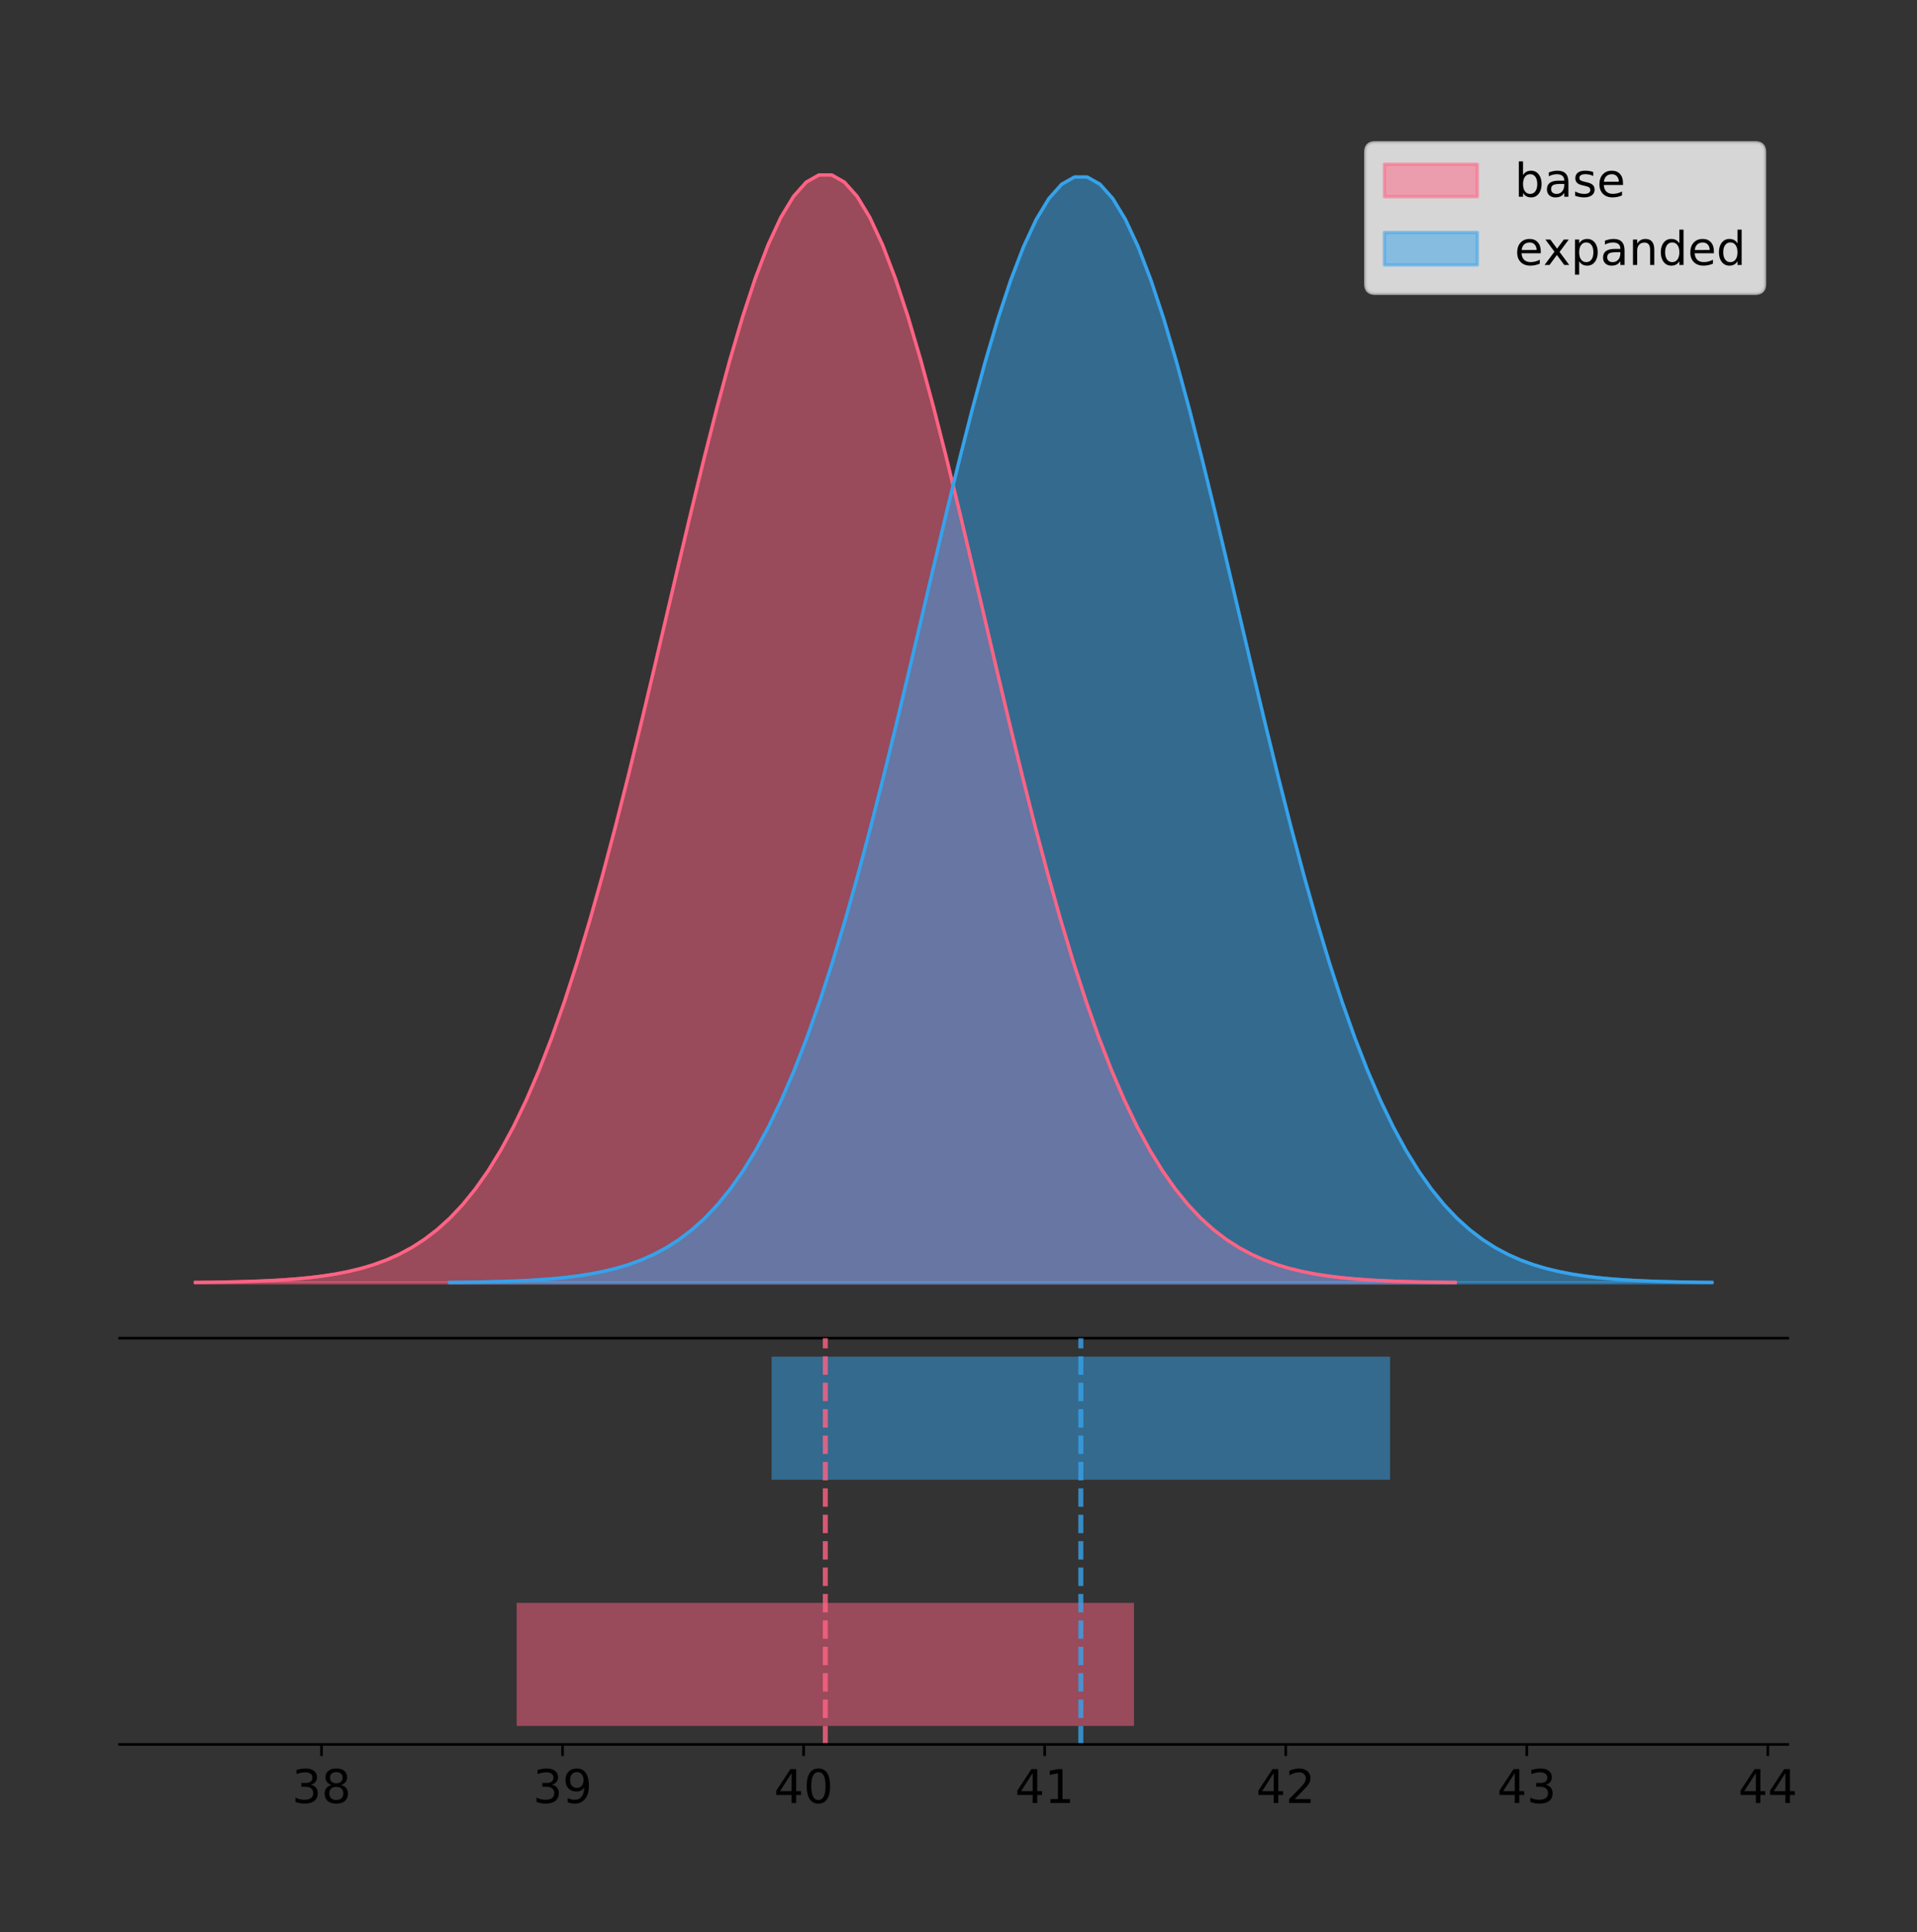 <?xml version="1.0" encoding="utf-8" standalone="no"?>
<!DOCTYPE svg PUBLIC "-//W3C//DTD SVG 1.1//EN"
  "http://www.w3.org/Graphics/SVG/1.1/DTD/svg11.dtd">
<!-- Created with matplotlib (https://matplotlib.org/) -->
<svg height="581.789pt" version="1.1" viewBox="0 0 577.109 581.789" width="577.109pt" xmlns="http://www.w3.org/2000/svg" xmlns:xlink="http://www.w3.org/1999/xlink">
 <rect x="0" y="0" width="577.109" height="581.789" fill="#333333" stroke="none"/>
 <defs>
  <style type="text/css">
*{stroke-linecap:butt;stroke-linejoin:round;}
  </style>
 </defs>
 <g id="figure_1">
  <g id="patch_1">
   <path d="M 0 581.789 
L 577.109 581.789 
L 577.109 0 
L 0 0 
z
" style="fill:none;"/>
  </g>
  <g id="axes_1">
   <g id="patch_2">
    <path d="M 36 402.93 
L 538.2 402.93 
L 538.2 36 
L 36 36 
z
" style="fill:none;"/>
   </g>
   <g id="PolyCollection_1">
    <defs>
     <path d="M 58.827 -195.538 
L 58.827 -195.65 
L 62.658 -195.692 
L 66.489 -195.749 
L 70.32 -195.825 
L 74.151 -195.925 
L 77.982 -196.058 
L 81.813 -196.23 
L 85.644 -196.455 
L 89.475 -196.744 
L 93.306 -197.115 
L 97.137 -197.585 
L 100.968 -198.179 
L 104.799 -198.923 
L 108.63 -199.848 
L 112.461 -200.99 
L 116.292 -202.39 
L 120.123 -204.093 
L 123.953 -206.151 
L 127.784 -208.617 
L 131.615 -211.552 
L 135.446 -215.017 
L 139.277 -219.078 
L 143.108 -223.801 
L 146.939 -229.25 
L 150.77 -235.488 
L 154.601 -242.572 
L 158.432 -250.552 
L 162.263 -259.468 
L 166.094 -269.344 
L 169.925 -280.192 
L 173.756 -292.002 
L 177.587 -304.744 
L 181.418 -318.365 
L 185.249 -332.786 
L 189.08 -347.901 
L 192.911 -363.58 
L 196.742 -379.667 
L 200.573 -395.98 
L 204.403 -412.318 
L 208.234 -428.462 
L 212.065 -444.18 
L 215.896 -459.23 
L 219.727 -473.372 
L 223.558 -486.366 
L 227.389 -497.987 
L 231.22 -508.025 
L 235.051 -516.294 
L 238.882 -522.64 
L 242.713 -526.94 
L 246.544 -529.111 
L 250.375 -529.111 
L 254.206 -526.94 
L 258.037 -522.64 
L 261.868 -516.294 
L 265.699 -508.025 
L 269.53 -497.987 
L 273.361 -486.366 
L 277.192 -473.372 
L 281.023 -459.23 
L 284.853 -444.18 
L 288.684 -428.462 
L 292.515 -412.318 
L 296.346 -395.98 
L 300.177 -379.667 
L 304.008 -363.58 
L 307.839 -347.901 
L 311.67 -332.786 
L 315.501 -318.365 
L 319.332 -304.744 
L 323.163 -292.002 
L 326.994 -280.192 
L 330.825 -269.344 
L 334.656 -259.468 
L 338.487 -250.552 
L 342.318 -242.572 
L 346.149 -235.488 
L 349.98 -229.25 
L 353.811 -223.801 
L 357.642 -219.078 
L 361.472 -215.017 
L 365.303 -211.552 
L 369.134 -208.617 
L 372.965 -206.151 
L 376.796 -204.093 
L 380.627 -202.39 
L 384.458 -200.99 
L 388.289 -199.848 
L 392.12 -198.923 
L 395.951 -198.179 
L 399.782 -197.585 
L 403.613 -197.115 
L 407.444 -196.744 
L 411.275 -196.455 
L 415.106 -196.23 
L 418.937 -196.058 
L 422.768 -195.925 
L 426.599 -195.825 
L 430.43 -195.749 
L 434.261 -195.692 
L 438.092 -195.65 
L 438.092 -195.538 
L 438.092 -195.538 
L 434.261 -195.538 
L 430.43 -195.538 
L 426.599 -195.538 
L 422.768 -195.538 
L 418.937 -195.538 
L 415.106 -195.538 
L 411.275 -195.538 
L 407.444 -195.538 
L 403.613 -195.538 
L 399.782 -195.538 
L 395.951 -195.538 
L 392.12 -195.538 
L 388.289 -195.538 
L 384.458 -195.538 
L 380.627 -195.538 
L 376.796 -195.538 
L 372.965 -195.538 
L 369.134 -195.538 
L 365.303 -195.538 
L 361.472 -195.538 
L 357.642 -195.538 
L 353.811 -195.538 
L 349.98 -195.538 
L 346.149 -195.538 
L 342.318 -195.538 
L 338.487 -195.538 
L 334.656 -195.538 
L 330.825 -195.538 
L 326.994 -195.538 
L 323.163 -195.538 
L 319.332 -195.538 
L 315.501 -195.538 
L 311.67 -195.538 
L 307.839 -195.538 
L 304.008 -195.538 
L 300.177 -195.538 
L 296.346 -195.538 
L 292.515 -195.538 
L 288.684 -195.538 
L 284.853 -195.538 
L 281.023 -195.538 
L 277.192 -195.538 
L 273.361 -195.538 
L 269.53 -195.538 
L 265.699 -195.538 
L 261.868 -195.538 
L 258.037 -195.538 
L 254.206 -195.538 
L 250.375 -195.538 
L 246.544 -195.538 
L 242.713 -195.538 
L 238.882 -195.538 
L 235.051 -195.538 
L 231.22 -195.538 
L 227.389 -195.538 
L 223.558 -195.538 
L 219.727 -195.538 
L 215.896 -195.538 
L 212.065 -195.538 
L 208.234 -195.538 
L 204.403 -195.538 
L 200.573 -195.538 
L 196.742 -195.538 
L 192.911 -195.538 
L 189.08 -195.538 
L 185.249 -195.538 
L 181.418 -195.538 
L 177.587 -195.538 
L 173.756 -195.538 
L 169.925 -195.538 
L 166.094 -195.538 
L 162.263 -195.538 
L 158.432 -195.538 
L 154.601 -195.538 
L 150.77 -195.538 
L 146.939 -195.538 
L 143.108 -195.538 
L 139.277 -195.538 
L 135.446 -195.538 
L 131.615 -195.538 
L 127.784 -195.538 
L 123.953 -195.538 
L 120.123 -195.538 
L 116.292 -195.538 
L 112.461 -195.538 
L 108.63 -195.538 
L 104.799 -195.538 
L 100.968 -195.538 
L 97.137 -195.538 
L 93.306 -195.538 
L 89.475 -195.538 
L 85.644 -195.538 
L 81.813 -195.538 
L 77.982 -195.538 
L 74.151 -195.538 
L 70.32 -195.538 
L 66.489 -195.538 
L 62.658 -195.538 
L 58.827 -195.538 
z
" id="m0ad7993eda" style="stroke:#ff6384;stroke-opacity:0.5;"/>
    </defs>
    <g clip-path="url(#p326ddd427a)">
     <use style="fill:#ff6384;fill-opacity:0.5;stroke:#ff6384;stroke-opacity:0.5;" x="0" xlink:href="#m0ad7993eda" y="581.789"/>
    </g>
   </g>
   <g id="PolyCollection_2">
    <defs>
     <path d="M 135.391 -195.538 
L 135.391 -195.65 
L 139.229 -195.692 
L 143.067 -195.749 
L 146.905 -195.824 
L 150.743 -195.925 
L 154.582 -196.057 
L 158.42 -196.229 
L 162.258 -196.453 
L 166.096 -196.742 
L 169.935 -197.112 
L 173.773 -197.581 
L 177.611 -198.174 
L 181.449 -198.916 
L 185.287 -199.84 
L 189.126 -200.98 
L 192.964 -202.377 
L 196.802 -204.077 
L 200.64 -206.131 
L 204.478 -208.592 
L 208.317 -211.521 
L 212.155 -214.98 
L 215.993 -219.034 
L 219.831 -223.747 
L 223.669 -229.186 
L 227.508 -235.413 
L 231.346 -242.483 
L 235.184 -250.449 
L 239.022 -259.347 
L 242.86 -269.205 
L 246.699 -280.032 
L 250.537 -291.82 
L 254.375 -304.538 
L 258.213 -318.133 
L 262.051 -332.527 
L 265.89 -347.613 
L 269.728 -363.263 
L 273.566 -379.319 
L 277.404 -395.601 
L 281.242 -411.909 
L 285.081 -428.022 
L 288.919 -443.71 
L 292.757 -458.732 
L 296.595 -472.847 
L 300.433 -485.817 
L 304.272 -497.415 
L 308.11 -507.434 
L 311.948 -515.688 
L 315.786 -522.022 
L 319.624 -526.314 
L 323.463 -528.481 
L 327.301 -528.481 
L 331.139 -526.314 
L 334.977 -522.022 
L 338.815 -515.688 
L 342.654 -507.434 
L 346.492 -497.415 
L 350.33 -485.817 
L 354.168 -472.847 
L 358.006 -458.732 
L 361.845 -443.71 
L 365.683 -428.022 
L 369.521 -411.909 
L 373.359 -395.601 
L 377.197 -379.319 
L 381.036 -363.263 
L 384.874 -347.613 
L 388.712 -332.527 
L 392.55 -318.133 
L 396.388 -304.538 
L 400.227 -291.82 
L 404.065 -280.032 
L 407.903 -269.205 
L 411.741 -259.347 
L 415.579 -250.449 
L 419.418 -242.483 
L 423.256 -235.413 
L 427.094 -229.186 
L 430.932 -223.747 
L 434.77 -219.034 
L 438.609 -214.98 
L 442.447 -211.521 
L 446.285 -208.592 
L 450.123 -206.131 
L 453.961 -204.077 
L 457.8 -202.377 
L 461.638 -200.98 
L 465.476 -199.84 
L 469.314 -198.916 
L 473.152 -198.174 
L 476.991 -197.581 
L 480.829 -197.112 
L 484.667 -196.742 
L 488.505 -196.453 
L 492.344 -196.229 
L 496.182 -196.057 
L 500.02 -195.925 
L 503.858 -195.824 
L 507.696 -195.749 
L 511.535 -195.692 
L 515.373 -195.65 
L 515.373 -195.538 
L 515.373 -195.538 
L 511.535 -195.538 
L 507.696 -195.538 
L 503.858 -195.538 
L 500.02 -195.538 
L 496.182 -195.538 
L 492.344 -195.538 
L 488.505 -195.538 
L 484.667 -195.538 
L 480.829 -195.538 
L 476.991 -195.538 
L 473.152 -195.538 
L 469.314 -195.538 
L 465.476 -195.538 
L 461.638 -195.538 
L 457.8 -195.538 
L 453.961 -195.538 
L 450.123 -195.538 
L 446.285 -195.538 
L 442.447 -195.538 
L 438.609 -195.538 
L 434.77 -195.538 
L 430.932 -195.538 
L 427.094 -195.538 
L 423.256 -195.538 
L 419.418 -195.538 
L 415.579 -195.538 
L 411.741 -195.538 
L 407.903 -195.538 
L 404.065 -195.538 
L 400.227 -195.538 
L 396.388 -195.538 
L 392.55 -195.538 
L 388.712 -195.538 
L 384.874 -195.538 
L 381.036 -195.538 
L 377.197 -195.538 
L 373.359 -195.538 
L 369.521 -195.538 
L 365.683 -195.538 
L 361.845 -195.538 
L 358.006 -195.538 
L 354.168 -195.538 
L 350.33 -195.538 
L 346.492 -195.538 
L 342.654 -195.538 
L 338.815 -195.538 
L 334.977 -195.538 
L 331.139 -195.538 
L 327.301 -195.538 
L 323.463 -195.538 
L 319.624 -195.538 
L 315.786 -195.538 
L 311.948 -195.538 
L 308.11 -195.538 
L 304.272 -195.538 
L 300.433 -195.538 
L 296.595 -195.538 
L 292.757 -195.538 
L 288.919 -195.538 
L 285.081 -195.538 
L 281.242 -195.538 
L 277.404 -195.538 
L 273.566 -195.538 
L 269.728 -195.538 
L 265.89 -195.538 
L 262.051 -195.538 
L 258.213 -195.538 
L 254.375 -195.538 
L 250.537 -195.538 
L 246.699 -195.538 
L 242.86 -195.538 
L 239.022 -195.538 
L 235.184 -195.538 
L 231.346 -195.538 
L 227.508 -195.538 
L 223.669 -195.538 
L 219.831 -195.538 
L 215.993 -195.538 
L 212.155 -195.538 
L 208.317 -195.538 
L 204.478 -195.538 
L 200.64 -195.538 
L 196.802 -195.538 
L 192.964 -195.538 
L 189.126 -195.538 
L 185.287 -195.538 
L 181.449 -195.538 
L 177.611 -195.538 
L 173.773 -195.538 
L 169.935 -195.538 
L 166.096 -195.538 
L 162.258 -195.538 
L 158.42 -195.538 
L 154.582 -195.538 
L 150.743 -195.538 
L 146.905 -195.538 
L 143.067 -195.538 
L 139.229 -195.538 
L 135.391 -195.538 
z
" id="m0dba0ebe18" style="stroke:#36a2eb;stroke-opacity:0.5;"/>
    </defs>
    <g clip-path="url(#p326ddd427a)">
     <use style="fill:#36a2eb;fill-opacity:0.5;stroke:#36a2eb;stroke-opacity:0.5;" x="0" xlink:href="#m0dba0ebe18" y="581.789"/>
    </g>
   </g>
   <g id="line2d_1">
    <path clip-path="url(#p326ddd427a)" d="M 58.827 386.139 
L 62.658 386.097 
L 66.489 386.04 
L 70.32 385.965 
L 74.151 385.864 
L 77.982 385.732 
L 81.813 385.559 
L 85.644 385.334 
L 89.475 385.045 
L 93.306 384.675 
L 97.137 384.204 
L 100.968 383.61 
L 104.799 382.867 
L 108.63 381.941 
L 112.461 380.799 
L 116.292 379.399 
L 120.123 377.696 
L 123.953 375.639 
L 127.784 373.172 
L 131.615 370.238 
L 135.446 366.772 
L 139.277 362.711 
L 143.108 357.989 
L 146.939 352.539 
L 150.77 346.301 
L 154.601 339.217 
L 158.432 331.237 
L 162.263 322.322 
L 166.094 312.445 
L 169.925 301.597 
L 173.756 289.787 
L 177.587 277.045 
L 181.418 263.424 
L 185.249 249.004 
L 189.08 233.888 
L 192.911 218.209 
L 196.742 202.123 
L 200.573 185.809 
L 204.403 169.471 
L 208.234 153.327 
L 212.065 137.61 
L 215.896 122.559 
L 219.727 108.418 
L 223.558 95.423 
L 227.389 83.803 
L 231.22 73.765 
L 235.051 65.495 
L 238.882 59.15 
L 242.713 54.85 
L 246.544 52.679 
L 250.375 52.679 
L 254.206 54.85 
L 258.037 59.15 
L 261.868 65.495 
L 265.699 73.765 
L 269.53 83.803 
L 273.361 95.423 
L 277.192 108.418 
L 281.023 122.559 
L 284.853 137.61 
L 288.684 153.327 
L 292.515 169.471 
L 296.346 185.809 
L 300.177 202.123 
L 304.008 218.209 
L 307.839 233.888 
L 311.67 249.004 
L 315.501 263.424 
L 319.332 277.045 
L 323.163 289.787 
L 326.994 301.597 
L 330.825 312.445 
L 334.656 322.322 
L 338.487 331.237 
L 342.318 339.217 
L 346.149 346.301 
L 349.98 352.539 
L 353.811 357.989 
L 357.642 362.711 
L 361.472 366.772 
L 365.303 370.238 
L 369.134 373.172 
L 372.965 375.639 
L 376.796 377.696 
L 380.627 379.399 
L 384.458 380.799 
L 388.289 381.941 
L 392.12 382.867 
L 395.951 383.61 
L 399.782 384.204 
L 403.613 384.675 
L 407.444 385.045 
L 411.275 385.334 
L 415.106 385.559 
L 418.937 385.732 
L 422.768 385.864 
L 426.599 385.965 
L 430.43 386.04 
L 434.261 386.097 
L 438.092 386.139 
" style="fill:none;stroke:#ff6384;stroke-linecap:square;"/>
   </g>
   <g id="line2d_2">
    <path clip-path="url(#p326ddd427a)" d="M 135.391 386.14 
L 139.229 386.097 
L 143.067 386.041 
L 146.905 385.965 
L 150.743 385.865 
L 154.582 385.733 
L 158.42 385.56 
L 162.258 385.336 
L 166.096 385.047 
L 169.935 384.678 
L 173.773 384.208 
L 177.611 383.615 
L 181.449 382.873 
L 185.287 381.95 
L 189.126 380.81 
L 192.964 379.412 
L 196.802 377.712 
L 200.64 375.659 
L 204.478 373.197 
L 208.317 370.268 
L 212.155 366.809 
L 215.993 362.756 
L 219.831 358.042 
L 223.669 352.603 
L 227.508 346.377 
L 231.346 339.306 
L 235.184 331.341 
L 239.022 322.442 
L 242.86 312.585 
L 246.699 301.757 
L 250.537 289.969 
L 254.375 277.251 
L 258.213 263.656 
L 262.051 249.263 
L 265.89 234.176 
L 269.728 218.526 
L 273.566 202.47 
L 277.404 186.188 
L 281.242 169.881 
L 285.081 153.767 
L 288.919 138.079 
L 292.757 123.057 
L 296.595 108.943 
L 300.433 95.973 
L 304.272 84.374 
L 308.11 74.355 
L 311.948 66.101 
L 315.786 59.768 
L 319.624 55.476 
L 323.463 53.309 
L 327.301 53.309 
L 331.139 55.476 
L 334.977 59.768 
L 338.815 66.101 
L 342.654 74.355 
L 346.492 84.374 
L 350.33 95.973 
L 354.168 108.943 
L 358.006 123.057 
L 361.845 138.079 
L 365.683 153.767 
L 369.521 169.881 
L 373.359 186.188 
L 377.197 202.47 
L 381.036 218.526 
L 384.874 234.176 
L 388.712 249.263 
L 392.55 263.656 
L 396.388 277.251 
L 400.227 289.969 
L 404.065 301.757 
L 407.903 312.585 
L 411.741 322.442 
L 415.579 331.341 
L 419.418 339.306 
L 423.256 346.377 
L 427.094 352.603 
L 430.932 358.042 
L 434.77 362.756 
L 438.609 366.809 
L 442.447 370.268 
L 446.285 373.197 
L 450.123 375.659 
L 453.961 377.712 
L 457.8 379.412 
L 461.638 380.81 
L 465.476 381.95 
L 469.314 382.873 
L 473.152 383.615 
L 476.991 384.208 
L 480.829 384.678 
L 484.667 385.047 
L 488.505 385.336 
L 492.344 385.56 
L 496.182 385.733 
L 500.02 385.865 
L 503.858 385.965 
L 507.696 386.041 
L 511.535 386.097 
L 515.373 386.14 
" style="fill:none;stroke:#36a2eb;stroke-linecap:square;"/>
   </g>
   <g id="patch_3">
    <path d="M 36 402.93 
L 538.2 402.93 
" style="fill:none;stroke:#000000;stroke-linecap:square;stroke-linejoin:miter;stroke-width:0.8;"/>
   </g>
   <g id="legend_1">
    <g id="patch_4">
     <path d="M 413.972 88.299 
L 528.4 88.299 
Q 531.2 88.299 531.2 85.499 
L 531.2 45.8 
Q 531.2 43 528.4 43 
L 413.972 43 
Q 411.172 43 411.172 45.8 
L 411.172 85.499 
Q 411.172 88.299 413.972 88.299 
z
" style="fill:#ffffff;opacity:0.8;stroke:#cccccc;stroke-linejoin:miter;"/>
    </g>
    <g id="patch_5">
     <path d="M 416.772 59.238 
L 444.772 59.238 
L 444.772 49.438 
L 416.772 49.438 
z
" style="fill:#ff6384;opacity:0.5;stroke:#ff6384;stroke-linejoin:miter;"/>
    </g>
    <g id="text_1">
     <!-- base -->
     <defs>
      <path d="M 48.688 27.297 
Q 48.688 37.203 44.609 42.844 
Q 40.531 48.484 33.406 48.484 
Q 26.266 48.484 22.188 42.844 
Q 18.109 37.203 18.109 27.297 
Q 18.109 17.391 22.188 11.75 
Q 26.266 6.109 33.406 6.109 
Q 40.531 6.109 44.609 11.75 
Q 48.688 17.391 48.688 27.297 
z
M 18.109 46.391 
Q 20.953 51.266 25.266 53.625 
Q 29.594 56 35.594 56 
Q 45.562 56 51.781 48.094 
Q 58.016 40.188 58.016 27.297 
Q 58.016 14.406 51.781 6.484 
Q 45.562 -1.422 35.594 -1.422 
Q 29.594 -1.422 25.266 0.953 
Q 20.953 3.328 18.109 8.203 
L 18.109 0 
L 9.078 0 
L 9.078 75.984 
L 18.109 75.984 
z
" id="DejaVuSans-98"/>
      <path d="M 34.281 27.484 
Q 23.391 27.484 19.188 25 
Q 14.984 22.516 14.984 16.5 
Q 14.984 11.719 18.141 8.906 
Q 21.297 6.109 26.703 6.109 
Q 34.188 6.109 38.703 11.406 
Q 43.219 16.703 43.219 25.484 
L 43.219 27.484 
z
M 52.203 31.203 
L 52.203 0 
L 43.219 0 
L 43.219 8.297 
Q 40.141 3.328 35.547 0.953 
Q 30.953 -1.422 24.312 -1.422 
Q 15.922 -1.422 10.953 3.297 
Q 6 8.016 6 15.922 
Q 6 25.141 12.172 29.828 
Q 18.359 34.516 30.609 34.516 
L 43.219 34.516 
L 43.219 35.406 
Q 43.219 41.609 39.141 45 
Q 35.062 48.391 27.688 48.391 
Q 23 48.391 18.547 47.266 
Q 14.109 46.141 10.016 43.891 
L 10.016 52.203 
Q 14.938 54.109 19.578 55.047 
Q 24.219 56 28.609 56 
Q 40.484 56 46.344 49.844 
Q 52.203 43.703 52.203 31.203 
z
" id="DejaVuSans-97"/>
      <path d="M 44.281 53.078 
L 44.281 44.578 
Q 40.484 46.531 36.375 47.5 
Q 32.281 48.484 27.875 48.484 
Q 21.188 48.484 17.844 46.438 
Q 14.5 44.391 14.5 40.281 
Q 14.5 37.156 16.891 35.375 
Q 19.281 33.594 26.516 31.984 
L 29.594 31.297 
Q 39.156 29.25 43.188 25.516 
Q 47.219 21.781 47.219 15.094 
Q 47.219 7.469 41.188 3.016 
Q 35.156 -1.422 24.609 -1.422 
Q 20.219 -1.422 15.453 -0.562 
Q 10.688 0.297 5.422 2 
L 5.422 11.281 
Q 10.406 8.688 15.234 7.391 
Q 20.062 6.109 24.812 6.109 
Q 31.156 6.109 34.562 8.281 
Q 37.984 10.453 37.984 14.406 
Q 37.984 18.062 35.516 20.016 
Q 33.062 21.969 24.703 23.781 
L 21.578 24.516 
Q 13.234 26.266 9.516 29.906 
Q 5.812 33.547 5.812 39.891 
Q 5.812 47.609 11.281 51.797 
Q 16.75 56 26.812 56 
Q 31.781 56 36.172 55.266 
Q 40.578 54.547 44.281 53.078 
z
" id="DejaVuSans-115"/>
      <path d="M 56.203 29.594 
L 56.203 25.203 
L 14.891 25.203 
Q 15.484 15.922 20.484 11.062 
Q 25.484 6.203 34.422 6.203 
Q 39.594 6.203 44.453 7.469 
Q 49.312 8.734 54.109 11.281 
L 54.109 2.781 
Q 49.266 0.734 44.188 -0.344 
Q 39.109 -1.422 33.891 -1.422 
Q 20.797 -1.422 13.156 6.188 
Q 5.516 13.812 5.516 26.812 
Q 5.516 40.234 12.766 48.109 
Q 20.016 56 32.328 56 
Q 43.359 56 49.781 48.891 
Q 56.203 41.797 56.203 29.594 
z
M 47.219 32.234 
Q 47.125 39.594 43.094 43.984 
Q 39.062 48.391 32.422 48.391 
Q 24.906 48.391 20.391 44.141 
Q 15.875 39.891 15.188 32.172 
z
" id="DejaVuSans-101"/>
     </defs>
     <g transform="translate(455.972 59.238)scale(0.14 -0.14)">
      <use xlink:href="#DejaVuSans-98"/>
      <use x="63.477" xlink:href="#DejaVuSans-97"/>
      <use x="124.756" xlink:href="#DejaVuSans-115"/>
      <use x="176.855" xlink:href="#DejaVuSans-101"/>
     </g>
    </g>
    <g id="patch_6">
     <path d="M 416.772 79.787 
L 444.772 79.787 
L 444.772 69.987 
L 416.772 69.987 
z
" style="fill:#36a2eb;opacity:0.5;stroke:#36a2eb;stroke-linejoin:miter;"/>
    </g>
    <g id="text_2">
     <!-- expanded -->
     <defs>
      <path d="M 54.891 54.688 
L 35.109 28.078 
L 55.906 0 
L 45.312 0 
L 29.391 21.484 
L 13.484 0 
L 2.875 0 
L 24.125 28.609 
L 4.688 54.688 
L 15.281 54.688 
L 29.781 35.203 
L 44.281 54.688 
z
" id="DejaVuSans-120"/>
      <path d="M 18.109 8.203 
L 18.109 -20.797 
L 9.078 -20.797 
L 9.078 54.688 
L 18.109 54.688 
L 18.109 46.391 
Q 20.953 51.266 25.266 53.625 
Q 29.594 56 35.594 56 
Q 45.562 56 51.781 48.094 
Q 58.016 40.188 58.016 27.297 
Q 58.016 14.406 51.781 6.484 
Q 45.562 -1.422 35.594 -1.422 
Q 29.594 -1.422 25.266 0.953 
Q 20.953 3.328 18.109 8.203 
z
M 48.688 27.297 
Q 48.688 37.203 44.609 42.844 
Q 40.531 48.484 33.406 48.484 
Q 26.266 48.484 22.188 42.844 
Q 18.109 37.203 18.109 27.297 
Q 18.109 17.391 22.188 11.75 
Q 26.266 6.109 33.406 6.109 
Q 40.531 6.109 44.609 11.75 
Q 48.688 17.391 48.688 27.297 
z
" id="DejaVuSans-112"/>
      <path d="M 54.891 33.016 
L 54.891 0 
L 45.906 0 
L 45.906 32.719 
Q 45.906 40.484 42.875 44.328 
Q 39.844 48.188 33.797 48.188 
Q 26.516 48.188 22.312 43.547 
Q 18.109 38.922 18.109 30.906 
L 18.109 0 
L 9.078 0 
L 9.078 54.688 
L 18.109 54.688 
L 18.109 46.188 
Q 21.344 51.125 25.703 53.562 
Q 30.078 56 35.797 56 
Q 45.219 56 50.047 50.172 
Q 54.891 44.344 54.891 33.016 
z
" id="DejaVuSans-110"/>
      <path d="M 45.406 46.391 
L 45.406 75.984 
L 54.391 75.984 
L 54.391 0 
L 45.406 0 
L 45.406 8.203 
Q 42.578 3.328 38.25 0.953 
Q 33.938 -1.422 27.875 -1.422 
Q 17.969 -1.422 11.734 6.484 
Q 5.516 14.406 5.516 27.297 
Q 5.516 40.188 11.734 48.094 
Q 17.969 56 27.875 56 
Q 33.938 56 38.25 53.625 
Q 42.578 51.266 45.406 46.391 
z
M 14.797 27.297 
Q 14.797 17.391 18.875 11.75 
Q 22.953 6.109 30.078 6.109 
Q 37.203 6.109 41.297 11.75 
Q 45.406 17.391 45.406 27.297 
Q 45.406 37.203 41.297 42.844 
Q 37.203 48.484 30.078 48.484 
Q 22.953 48.484 18.875 42.844 
Q 14.797 37.203 14.797 27.297 
z
" id="DejaVuSans-100"/>
     </defs>
     <g transform="translate(455.972 79.787)scale(0.14 -0.14)">
      <use xlink:href="#DejaVuSans-101"/>
      <use x="61.508" xlink:href="#DejaVuSans-120"/>
      <use x="120.688" xlink:href="#DejaVuSans-112"/>
      <use x="184.164" xlink:href="#DejaVuSans-97"/>
      <use x="245.443" xlink:href="#DejaVuSans-110"/>
      <use x="308.822" xlink:href="#DejaVuSans-100"/>
      <use x="372.299" xlink:href="#DejaVuSans-101"/>
      <use x="433.822" xlink:href="#DejaVuSans-100"/>
     </g>
    </g>
   </g>
  </g>
  <g id="axes_2">
   <g id="patch_7">
    <path d="M 36 525.24 
L 538.2 525.24 
L 538.2 402.93 
L 36 402.93 
z
" style="fill:none;"/>
   </g>
   <g id="patch_8">
    <path clip-path="url(#pb2e2551169)" d="M 155.54 519.68 
L 341.379 519.68 
L 341.379 482.617 
L 155.54 482.617 
z
" style="fill:#ff6384;opacity:0.5;"/>
   </g>
   <g id="patch_9">
    <path clip-path="url(#pb2e2551169)" d="M 232.286 445.553 
L 418.477 445.553 
L 418.477 408.49 
L 232.286 408.49 
z
" style="fill:#36a2eb;opacity:0.5;"/>
   </g>
   <g id="matplotlib.axis_1">
    <g id="xtick_1">
     <g id="line2d_3">
      <defs>
       <path d="M 0 0 
L 0 3.5 
" id="m98553cc6ca" style="stroke:#000000;stroke-width:0.8;"/>
      </defs>
      <g>
       <use style="stroke:#000000;stroke-width:0.8;" x="96.792" xlink:href="#m98553cc6ca" y="525.24"/>
      </g>
     </g>
     <g id="text_3">
      <!-- 38 -->
      <defs>
       <path d="M 40.578 39.312 
Q 47.656 37.797 51.625 33 
Q 55.609 28.219 55.609 21.188 
Q 55.609 10.406 48.188 4.484 
Q 40.766 -1.422 27.094 -1.422 
Q 22.516 -1.422 17.656 -0.516 
Q 12.797 0.391 7.625 2.203 
L 7.625 11.719 
Q 11.719 9.328 16.594 8.109 
Q 21.484 6.891 26.812 6.891 
Q 36.078 6.891 40.938 10.547 
Q 45.797 14.203 45.797 21.188 
Q 45.797 27.641 41.281 31.266 
Q 36.766 34.906 28.719 34.906 
L 20.219 34.906 
L 20.219 43.016 
L 29.109 43.016 
Q 36.375 43.016 40.234 45.922 
Q 44.094 48.828 44.094 54.297 
Q 44.094 59.906 40.109 62.906 
Q 36.141 65.922 28.719 65.922 
Q 24.656 65.922 20.016 65.031 
Q 15.375 64.156 9.812 62.312 
L 9.812 71.094 
Q 15.438 72.656 20.344 73.438 
Q 25.25 74.219 29.594 74.219 
Q 40.828 74.219 47.359 69.109 
Q 53.906 64.016 53.906 55.328 
Q 53.906 49.266 50.438 45.094 
Q 46.969 40.922 40.578 39.312 
z
" id="DejaVuSans-51"/>
       <path d="M 31.781 34.625 
Q 24.75 34.625 20.719 30.859 
Q 16.703 27.094 16.703 20.516 
Q 16.703 13.922 20.719 10.156 
Q 24.75 6.391 31.781 6.391 
Q 38.812 6.391 42.859 10.172 
Q 46.922 13.969 46.922 20.516 
Q 46.922 27.094 42.891 30.859 
Q 38.875 34.625 31.781 34.625 
z
M 21.922 38.812 
Q 15.578 40.375 12.031 44.719 
Q 8.5 49.078 8.5 55.328 
Q 8.5 64.062 14.719 69.141 
Q 20.953 74.219 31.781 74.219 
Q 42.672 74.219 48.875 69.141 
Q 55.078 64.062 55.078 55.328 
Q 55.078 49.078 51.531 44.719 
Q 48 40.375 41.703 38.812 
Q 48.828 37.156 52.797 32.312 
Q 56.781 27.484 56.781 20.516 
Q 56.781 9.906 50.312 4.234 
Q 43.844 -1.422 31.781 -1.422 
Q 19.734 -1.422 13.25 4.234 
Q 6.781 9.906 6.781 20.516 
Q 6.781 27.484 10.781 32.312 
Q 14.797 37.156 21.922 38.812 
z
M 18.312 54.391 
Q 18.312 48.734 21.844 45.562 
Q 25.391 42.391 31.781 42.391 
Q 38.141 42.391 41.719 45.562 
Q 45.312 48.734 45.312 54.391 
Q 45.312 60.062 41.719 63.234 
Q 38.141 66.406 31.781 66.406 
Q 25.391 66.406 21.844 63.234 
Q 18.312 60.062 18.312 54.391 
z
" id="DejaVuSans-56"/>
      </defs>
      <g transform="translate(87.884 542.878)scale(0.14 -0.14)">
       <use xlink:href="#DejaVuSans-51"/>
       <use x="63.623" xlink:href="#DejaVuSans-56"/>
      </g>
     </g>
    </g>
    <g id="xtick_2">
     <g id="line2d_4">
      <g>
       <use style="stroke:#000000;stroke-width:0.8;" x="169.36" xlink:href="#m98553cc6ca" y="525.24"/>
      </g>
     </g>
     <g id="text_4">
      <!-- 39 -->
      <defs>
       <path d="M 10.984 1.516 
L 10.984 10.5 
Q 14.703 8.734 18.5 7.812 
Q 22.312 6.891 25.984 6.891 
Q 35.75 6.891 40.891 13.453 
Q 46.047 20.016 46.781 33.406 
Q 43.953 29.203 39.594 26.953 
Q 35.25 24.703 29.984 24.703 
Q 19.047 24.703 12.672 31.312 
Q 6.297 37.938 6.297 49.422 
Q 6.297 60.641 12.938 67.422 
Q 19.578 74.219 30.609 74.219 
Q 43.266 74.219 49.922 64.516 
Q 56.594 54.828 56.594 36.375 
Q 56.594 19.141 48.406 8.859 
Q 40.234 -1.422 26.422 -1.422 
Q 22.703 -1.422 18.891 -0.688 
Q 15.094 0.047 10.984 1.516 
z
M 30.609 32.422 
Q 37.25 32.422 41.125 36.953 
Q 45.016 41.5 45.016 49.422 
Q 45.016 57.281 41.125 61.844 
Q 37.25 66.406 30.609 66.406 
Q 23.969 66.406 20.094 61.844 
Q 16.219 57.281 16.219 49.422 
Q 16.219 41.5 20.094 36.953 
Q 23.969 32.422 30.609 32.422 
z
" id="DejaVuSans-57"/>
      </defs>
      <g transform="translate(160.453 542.878)scale(0.14 -0.14)">
       <use xlink:href="#DejaVuSans-51"/>
       <use x="63.623" xlink:href="#DejaVuSans-57"/>
      </g>
     </g>
    </g>
    <g id="xtick_3">
     <g id="line2d_5">
      <g>
       <use style="stroke:#000000;stroke-width:0.8;" x="241.928" xlink:href="#m98553cc6ca" y="525.24"/>
      </g>
     </g>
     <g id="text_5">
      <!-- 40 -->
      <defs>
       <path d="M 37.797 64.312 
L 12.891 25.391 
L 37.797 25.391 
z
M 35.203 72.906 
L 47.609 72.906 
L 47.609 25.391 
L 58.016 25.391 
L 58.016 17.188 
L 47.609 17.188 
L 47.609 0 
L 37.797 0 
L 37.797 17.188 
L 4.891 17.188 
L 4.891 26.703 
z
" id="DejaVuSans-52"/>
       <path d="M 31.781 66.406 
Q 24.172 66.406 20.328 58.906 
Q 16.5 51.422 16.5 36.375 
Q 16.5 21.391 20.328 13.891 
Q 24.172 6.391 31.781 6.391 
Q 39.453 6.391 43.281 13.891 
Q 47.125 21.391 47.125 36.375 
Q 47.125 51.422 43.281 58.906 
Q 39.453 66.406 31.781 66.406 
z
M 31.781 74.219 
Q 44.047 74.219 50.516 64.516 
Q 56.984 54.828 56.984 36.375 
Q 56.984 17.969 50.516 8.266 
Q 44.047 -1.422 31.781 -1.422 
Q 19.531 -1.422 13.062 8.266 
Q 6.594 17.969 6.594 36.375 
Q 6.594 54.828 13.062 64.516 
Q 19.531 74.219 31.781 74.219 
z
" id="DejaVuSans-48"/>
      </defs>
      <g transform="translate(233.021 542.878)scale(0.14 -0.14)">
       <use xlink:href="#DejaVuSans-52"/>
       <use x="63.623" xlink:href="#DejaVuSans-48"/>
      </g>
     </g>
    </g>
    <g id="xtick_4">
     <g id="line2d_6">
      <g>
       <use style="stroke:#000000;stroke-width:0.8;" x="314.496" xlink:href="#m98553cc6ca" y="525.24"/>
      </g>
     </g>
     <g id="text_6">
      <!-- 41 -->
      <defs>
       <path d="M 12.406 8.297 
L 28.516 8.297 
L 28.516 63.922 
L 10.984 60.406 
L 10.984 69.391 
L 28.422 72.906 
L 38.281 72.906 
L 38.281 8.297 
L 54.391 8.297 
L 54.391 0 
L 12.406 0 
z
" id="DejaVuSans-49"/>
      </defs>
      <g transform="translate(305.589 542.878)scale(0.14 -0.14)">
       <use xlink:href="#DejaVuSans-52"/>
       <use x="63.623" xlink:href="#DejaVuSans-49"/>
      </g>
     </g>
    </g>
    <g id="xtick_5">
     <g id="line2d_7">
      <g>
       <use style="stroke:#000000;stroke-width:0.8;" x="387.065" xlink:href="#m98553cc6ca" y="525.24"/>
      </g>
     </g>
     <g id="text_7">
      <!-- 42 -->
      <defs>
       <path d="M 19.188 8.297 
L 53.609 8.297 
L 53.609 0 
L 7.328 0 
L 7.328 8.297 
Q 12.938 14.109 22.625 23.891 
Q 32.328 33.688 34.812 36.531 
Q 39.547 41.844 41.422 45.531 
Q 43.312 49.219 43.312 52.781 
Q 43.312 58.594 39.234 62.25 
Q 35.156 65.922 28.609 65.922 
Q 23.969 65.922 18.812 64.312 
Q 13.672 62.703 7.812 59.422 
L 7.812 69.391 
Q 13.766 71.781 18.938 73 
Q 24.125 74.219 28.422 74.219 
Q 39.75 74.219 46.484 68.547 
Q 53.219 62.891 53.219 53.422 
Q 53.219 48.922 51.531 44.891 
Q 49.859 40.875 45.406 35.406 
Q 44.188 33.984 37.641 27.219 
Q 31.109 20.453 19.188 8.297 
z
" id="DejaVuSans-50"/>
      </defs>
      <g transform="translate(378.157 542.878)scale(0.14 -0.14)">
       <use xlink:href="#DejaVuSans-52"/>
       <use x="63.623" xlink:href="#DejaVuSans-50"/>
      </g>
     </g>
    </g>
    <g id="xtick_6">
     <g id="line2d_8">
      <g>
       <use style="stroke:#000000;stroke-width:0.8;" x="459.633" xlink:href="#m98553cc6ca" y="525.24"/>
      </g>
     </g>
     <g id="text_8">
      <!-- 43 -->
      <g transform="translate(450.725 542.878)scale(0.14 -0.14)">
       <use xlink:href="#DejaVuSans-52"/>
       <use x="63.623" xlink:href="#DejaVuSans-51"/>
      </g>
     </g>
    </g>
    <g id="xtick_7">
     <g id="line2d_9">
      <g>
       <use style="stroke:#000000;stroke-width:0.8;" x="532.201" xlink:href="#m98553cc6ca" y="525.24"/>
      </g>
     </g>
     <g id="text_9">
      <!-- 44 -->
      <g transform="translate(523.294 542.878)scale(0.14 -0.14)">
       <use xlink:href="#DejaVuSans-52"/>
       <use x="63.623" xlink:href="#DejaVuSans-52"/>
      </g>
     </g>
    </g>
   </g>
   <g id="line2d_10">
    <path clip-path="url(#pb2e2551169)" d="M 248.459 525.24 
L 248.459 402.93 
" style="fill:none;stroke:#ff6384;stroke-dasharray:5.55,2.4;stroke-dashoffset:0;stroke-opacity:0.8;stroke-width:1.5;"/>
   </g>
   <g id="line2d_11">
    <path clip-path="url(#pb2e2551169)" d="M 325.382 525.24 
L 325.382 402.93 
" style="fill:none;stroke:#36a2eb;stroke-dasharray:5.55,2.4;stroke-dashoffset:0;stroke-opacity:0.8;stroke-width:1.5;"/>
   </g>
   <g id="patch_10">
    <path d="M 36 525.24 
L 538.2 525.24 
" style="fill:none;stroke:#000000;stroke-linecap:square;stroke-linejoin:miter;stroke-width:0.8;"/>
   </g>
  </g>
 </g>
 <defs>
  <clipPath id="p326ddd427a">
   <rect height="366.93" width="502.2" x="36" y="36"/>
  </clipPath>
  <clipPath id="pb2e2551169">
   <rect height="122.31" width="502.2" x="36" y="402.93"/>
  </clipPath>
 </defs>
</svg>
